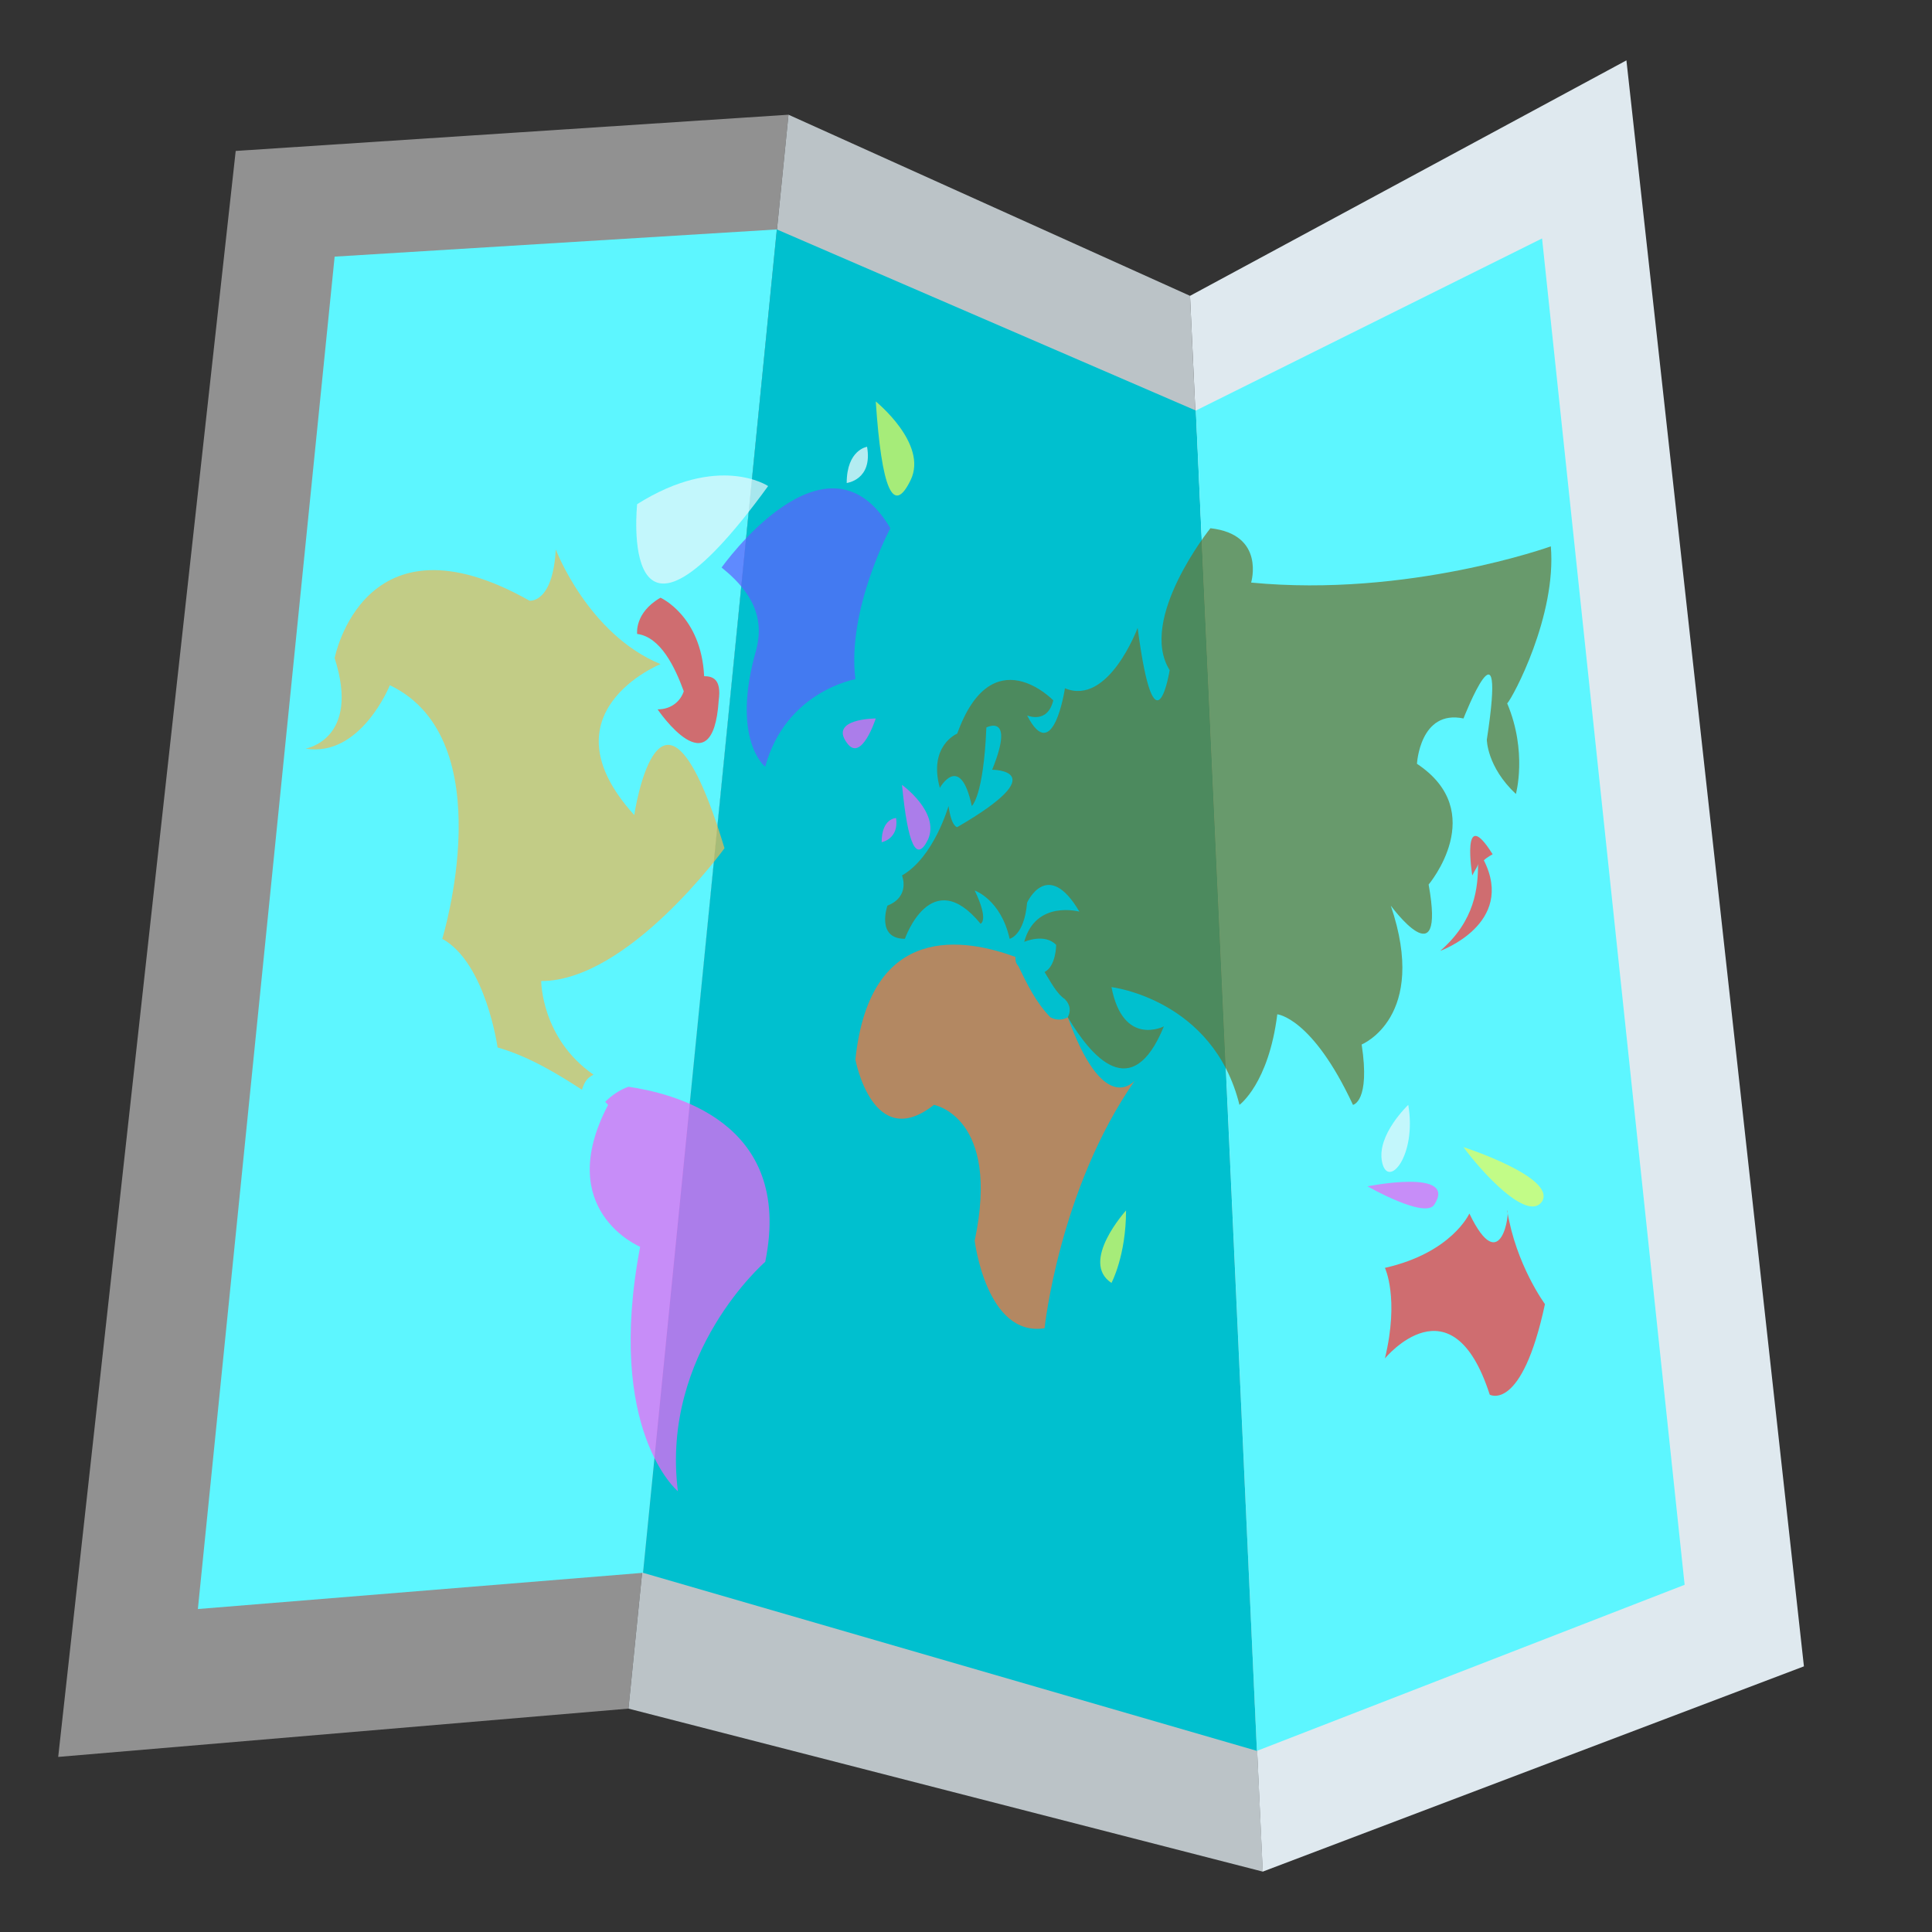<svg width="24" height="24" viewBox="0 0 24 24" fill="none" xmlns="http://www.w3.org/2000/svg">
<rect x="0" y="0" width="24" height="24" fill="#333333" stroke="none"/>
<path d="M7.807 21.225L0.723 21.825L2.928 1.875L9.795 1.425L7.807 21.225Z" fill="#919191"/>
<path d="M15.687 23.25L7.807 21.225L9.795 1.425L14.783 3.675L15.687 23.25Z" fill="#BBC3C7"/>
<path d="M22.409 20.7L15.686 23.25L14.783 3.675L20.204 0.75L22.409 20.7Z" fill="#DFE9EF"/>
<path d="M7.988 19.538L2.458 19.988L4.157 3.188L9.65 2.85L7.988 19.538Z" fill="#5DF6FF"/>
<path d="M15.614 21.75L7.988 19.538L9.65 2.85L14.855 5.1L15.614 21.75Z" fill="#00C0CF"/>
<path d="M20.927 19.687L15.614 21.75L14.855 5.1L19.156 2.962L20.927 19.687Z" fill="#5DF6FF"/>
<g opacity="0.7">
<path d="M7.807 13.5C7.699 13.537 7.59 13.613 7.518 13.688L7.554 13.725C6.867 15.037 7.952 15.488 7.952 15.488C7.518 17.775 8.421 18.525 8.421 18.525C8.205 16.8 9.506 15.675 9.506 15.675C9.867 13.912 8.313 13.575 7.807 13.5Z" fill="#F361F5"/>
<path d="M7.373 13.35C6.723 12.9 6.723 12.187 6.723 12.187C7.807 12.187 9 10.537 9 10.537C8.205 7.912 7.879 10.125 7.879 10.125C6.723 8.85 8.205 8.25 8.205 8.25C7.301 7.875 6.904 6.825 6.904 6.825C6.867 7.5 6.578 7.462 6.578 7.462C4.518 6.3 4.157 8.175 4.157 8.175C4.482 9.187 3.795 9.3 3.795 9.3C4.482 9.412 4.843 8.512 4.843 8.512C6.253 9.187 5.494 11.662 5.494 11.662C6.036 11.962 6.181 13.012 6.181 13.012C6.578 13.125 6.94 13.35 7.229 13.537C7.265 13.425 7.301 13.387 7.373 13.35Z" fill="#EDBA53"/>
<path d="M9.542 6.038C9.542 6.038 8.927 5.625 7.915 6.263C7.915 6.263 7.662 8.625 9.542 6.038Z" fill="#EEF8FB"/>
<path d="M11.06 6.562C10.265 5.212 8.964 7.05 8.964 7.05C9.433 7.425 9.47 7.762 9.397 8.062C9.072 9.187 9.506 9.525 9.506 9.525C9.759 8.587 10.626 8.437 10.626 8.437C10.518 7.575 11.06 6.562 11.06 6.562Z" fill="#5F5CFF"/>
<path d="M13.265 12.637C13.192 12.675 13.12 12.675 13.048 12.637C12.867 12.45 12.759 12.225 12.65 12C12.614 11.962 12.614 11.925 12.614 11.887C12 11.662 10.807 11.437 10.626 13.162C10.626 13.162 10.843 14.325 11.602 13.725C11.602 13.725 12.433 13.875 12.108 15.412C12.108 15.412 12.253 16.612 12.976 16.5C12.976 16.5 13.156 14.775 14.096 13.425C14.06 13.462 13.698 13.837 13.265 12.637Z" fill="#FF7033"/>
<path d="M19.265 6.787C19.265 6.787 17.494 7.425 15.542 7.237C15.542 7.237 15.723 6.638 15.036 6.562C15.036 6.562 14.132 7.688 14.53 8.325C14.53 8.325 14.349 9.45 14.132 7.8C14.132 7.8 13.771 8.775 13.229 8.55C13.229 8.55 13.084 9.525 12.759 8.887C12.759 8.887 13.012 9 13.084 8.7C13.084 8.7 12.325 7.912 11.891 9.113C11.891 9.113 11.53 9.262 11.675 9.787C11.675 9.787 11.928 9.338 12.072 10.012C12.072 10.012 12.217 9.9 12.253 9.037C12.253 9.037 12.614 8.85 12.325 9.562C12.325 9.562 13.12 9.562 11.891 10.275C11.891 10.275 11.819 10.275 11.783 10.012C11.783 10.012 11.602 10.65 11.205 10.875C11.205 10.875 11.313 11.137 11.024 11.25C11.024 11.25 10.879 11.662 11.241 11.662C11.241 11.662 11.566 10.725 12.181 11.475C12.181 11.475 12.289 11.438 12.108 11.062C12.108 11.062 12.434 11.175 12.542 11.662C12.542 11.662 12.723 11.625 12.759 11.213C12.759 11.213 13.012 10.65 13.409 11.325C13.409 11.325 12.867 11.175 12.723 11.7C12.723 11.7 12.976 11.588 13.12 11.738C13.12 11.738 13.12 12 12.976 12.075C13.048 12.188 13.12 12.338 13.229 12.412C13.301 12.488 13.301 12.562 13.265 12.637C13.554 13.125 14.06 13.725 14.458 12.75C14.458 12.75 13.952 13.012 13.807 12.262C13.807 12.262 15.072 12.412 15.397 13.725C15.397 13.725 15.759 13.463 15.867 12.6C15.867 12.6 16.301 12.637 16.807 13.725C16.807 13.725 17.024 13.688 16.915 12.975C16.915 12.975 17.747 12.637 17.277 11.25C17.277 11.25 17.963 12.188 17.747 10.988C17.747 10.988 18.506 10.088 17.602 9.488C17.602 9.488 17.638 8.812 18.18 8.925C18.18 8.925 18.723 7.537 18.47 9.188C18.47 9.188 18.47 9.525 18.831 9.863C18.831 9.863 18.976 9.338 18.723 8.738C18.795 8.662 19.337 7.65 19.265 6.787Z" fill="#6C732D"/>
<path d="M11.53 10.425C11.675 10.087 11.205 9.75 11.205 9.75C11.277 10.5 11.385 10.725 11.53 10.425ZM10.952 10.462C10.952 10.462 11.168 10.425 11.132 10.162C11.132 10.162 10.952 10.162 10.952 10.462ZM10.879 8.925C10.879 8.925 10.301 8.925 10.518 9.225C10.699 9.487 10.879 8.925 10.879 8.925Z" fill="#F361F5"/>
<path d="M13.807 15.937C13.807 15.937 13.988 15.6 13.988 15.037C13.988 15.037 13.409 15.675 13.807 15.937Z" fill="#EDFF54"/>
<path d="M17.494 13.725C17.494 13.725 17.096 14.1 17.169 14.437C17.241 14.775 17.602 14.362 17.494 13.725Z" fill="#EEF8FB"/>
<path d="M19.156 14.925C19.337 14.625 18.18 14.25 18.18 14.25C18.397 14.55 18.976 15.188 19.156 14.925Z" fill="#EDFF54"/>
<path d="M17.819 14.962C18.108 14.512 16.988 14.737 16.988 14.737C16.988 14.737 17.71 15.15 17.819 14.962Z" fill="#F361F5"/>
<path d="M18.253 15.075C18.253 15.075 18.036 15.562 17.204 15.75C17.204 15.75 17.385 16.125 17.204 16.875C17.204 16.875 18.036 15.862 18.506 17.325C18.506 17.325 18.903 17.55 19.192 16.2C19.192 16.2 18.831 15.712 18.723 15.037C18.759 15.037 18.65 15.9 18.253 15.075ZM17.891 11.812C17.891 11.812 18.831 11.475 18.433 10.687C18.47 10.65 18.542 10.612 18.542 10.612C18.144 9.975 18.289 10.875 18.289 10.875C18.325 10.8 18.361 10.762 18.361 10.725C18.361 11.025 18.325 11.437 17.891 11.812ZM8.169 8.812C8.169 8.812 8.855 9.825 8.928 8.7C8.964 8.437 8.855 8.4 8.747 8.4C8.711 7.65 8.205 7.425 8.205 7.425C7.879 7.612 7.915 7.875 7.915 7.875C8.205 7.912 8.385 8.287 8.494 8.587C8.458 8.7 8.349 8.812 8.169 8.812Z" fill="#FF3333"/>
<path d="M11.313 5.962C11.53 5.512 10.879 4.987 10.879 4.987C10.952 6.075 11.096 6.412 11.313 5.962Z" fill="#EDFF54"/>
<path d="M10.771 5.55C10.771 5.55 10.518 5.587 10.518 6C10.518 6 10.843 5.962 10.771 5.55Z" fill="white"/>
</g>
</svg>
